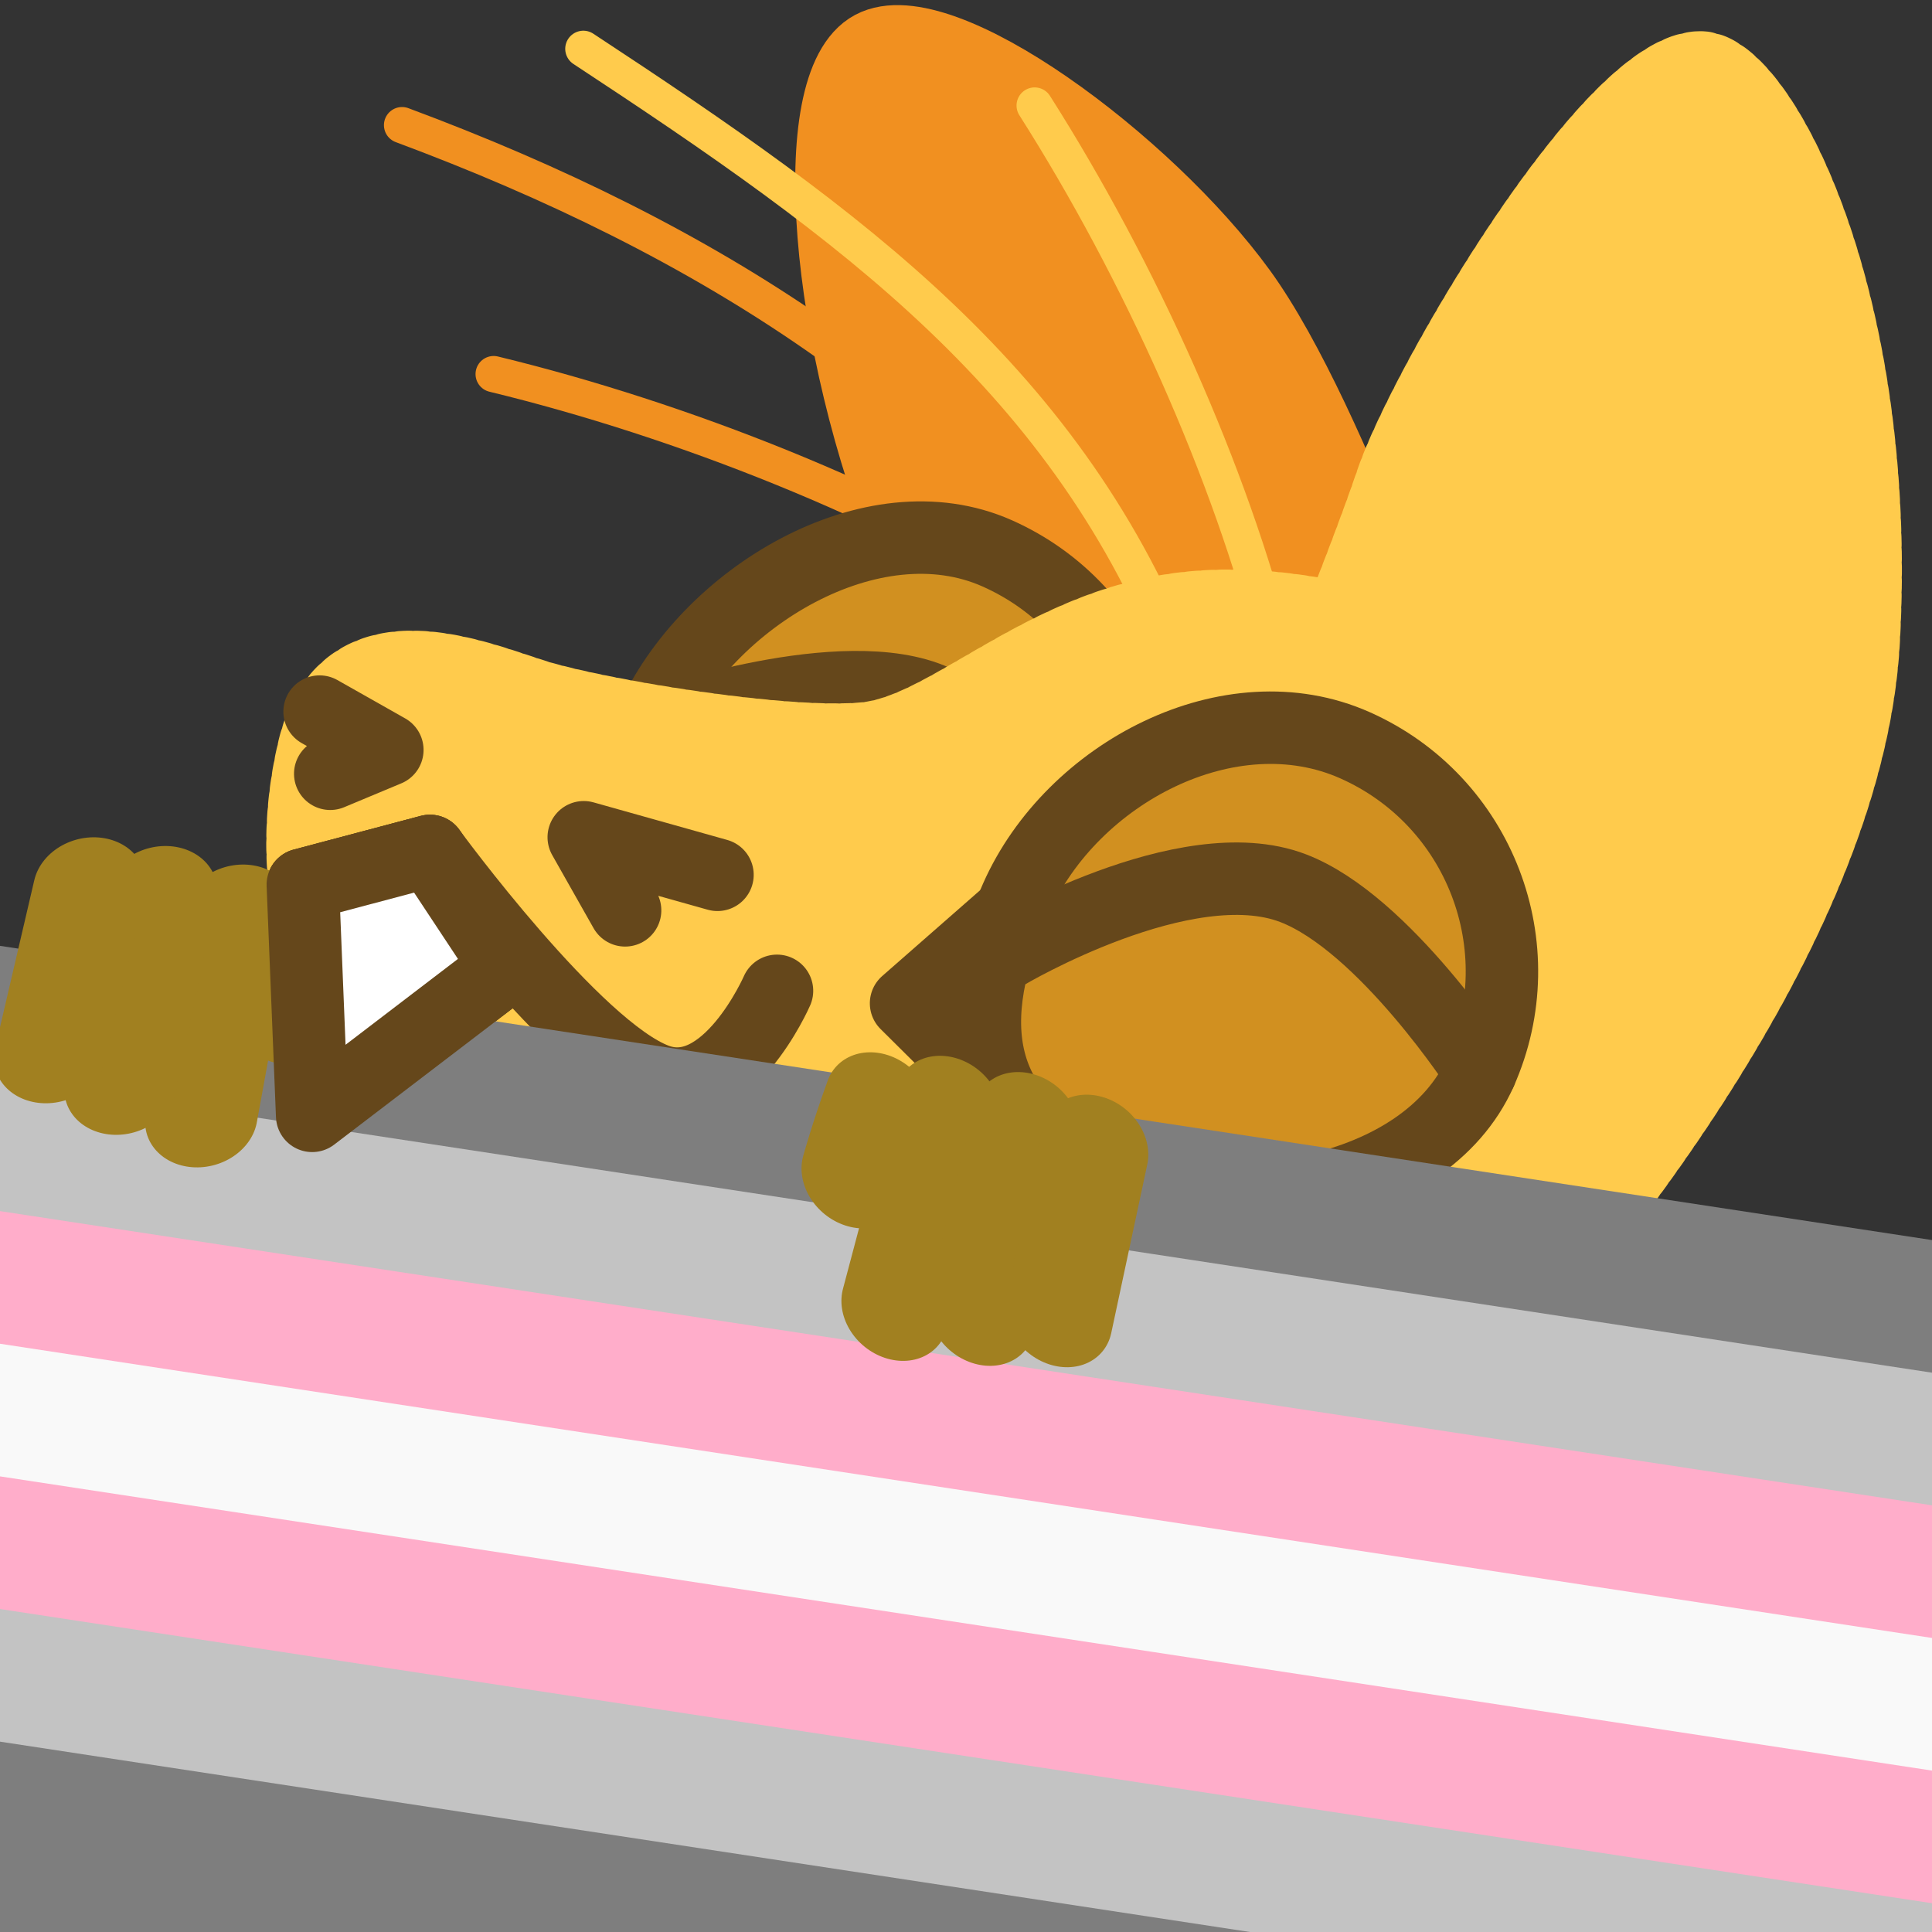 <?xml version="1.0" encoding="UTF-8" standalone="no"?>
<!-- Created with Inkscape (http://www.inkscape.org/) -->

<svg
   version="1.1"
   id="svg824"
   width="1706.667"
   height="1706.667"
   viewBox="0 0 1706.667 1706.667"
   sodipodi:docname="ying_pride_demigirl.svg"
   inkscape:version="1.1 (c68e22c387, 2021-05-23)"
   inkscape:export-filename="D:\Pictures\yingmotes\ying_lurk.png"
   inkscape:export-xdpi="72"
   inkscape:export-ydpi="72"
   xmlns:inkscape="http://www.inkscape.org/namespaces/inkscape"
   xmlns:sodipodi="http://sodipodi.sourceforge.net/DTD/sodipodi-0.dtd"
   xmlns="http://www.w3.org/2000/svg"
   xmlns:svg="http://www.w3.org/2000/svg">
  <rect x="0" y="0" width="1706.667" height="1706.667" fill="#333333" stroke="none"/>
  <defs
     id="defs828">
    <inkscape:path-effect
       effect="envelope"
       id="path-effect16456"
       is_visible="true"
       lpeversion="1"
       yy="true"
       xx="true"
       bendpath1="m -1666.784,-537.155 1242.921,25.053"
       bendpath2="M -423.863,-512.101 V 823.911"
       bendpath3="M -1667.97,823.911 H -423.863"
       bendpath4="M -1667.97,-512.101 V 823.911"
       bendpath1-nodetypes="cc" />
    <inkscape:path-effect
       effect="transform_2pts"
       start="-1667.97,155.905"
       end="-423.863,155.905"
       id="path-effect16454"
       is_visible="true"
       lpeversion="1"
       first_knot="1"
       last_knot="2"
       helper_size="3"
       stretch="1"
       offset="0"
       elastic="false"
       from_original_width="true"
       flip_vertical="false"
       flip_horizontal="false"
       lock_length="false"
       lock_angle="false" />
    <inkscape:path-effect
       effect="lattice2"
       gridpoint0="-1667.97,-512.101"
       gridpoint1="-423.863,-512.101"
       gridpoint2="-1667.97,823.911"
       gridpoint3="-423.863,823.911"
       gridpoint4="-1356.943,-512.101"
       gridpoint5="-734.89,-512.101"
       gridpoint6="-1356.943,823.911"
       gridpoint7="-734.89,823.911"
       gridpoint8x9="-1045.916,-512.101"
       gridpoint10x11="-1045.916,823.911"
       gridpoint12="-1667.97,-178.098"
       gridpoint13="-423.863,-178.098"
       gridpoint14="-1667.97,489.908"
       gridpoint15="-423.863,489.908"
       gridpoint16="-1356.943,-178.098"
       gridpoint17="-734.89,-178.098"
       gridpoint18="-1356.943,489.908"
       gridpoint19="-734.89,489.908"
       gridpoint20x21="-1045.916,-178.098"
       gridpoint22x23="-1045.916,489.908"
       gridpoint24x26="-1667.97,155.905"
       gridpoint25x27="-423.863,155.905"
       gridpoint28x30="-1356.943,155.905"
       gridpoint29x31="-734.89,155.905"
       gridpoint32x33x34x35="-1045.916,155.905"
       id="path-effect2916"
       is_visible="true"
       lpeversion="1"
       horizontal_mirror="false"
       vertical_mirror="false"
       perimetral="true"
       live_update="true" />
  </defs>
  <sodipodi:namedview
     id="namedview826"
     pagecolor="#ffffff"
     bordercolor="#666666"
     borderopacity="1.0"
     inkscape:pageshadow="2"
     inkscape:pageopacity="0.0"
     inkscape:pagecheckerboard="0"
     showgrid="false"
     inkscape:zoom="0.22646484"
     inkscape:cx="563.0013"
     inkscape:cy="1424.0621"
     inkscape:window-width="1353"
     inkscape:window-height="991"
     inkscape:window-x="557"
     inkscape:window-y="0"
     inkscape:window-maximized="0"
     inkscape:current-layer="g2098" />
  <g
     id="layer1"
     inkscape:label="Ying"
     style="display:inline"
     inkscape:groupmode="layer">
    <g
       id="g12988"
       inkscape:label="head"
       transform="rotate(23.971,348.842,1442.837)"
       inkscape:groupmode="layer">
      <g
         id="g1057"
         inkscape:label="ying"
         transform="translate(98.495,-107.175)">
        <path
           style="display:none;fill:#123456;stroke:#123456;stroke-width:64;stroke-linecap:round;stroke-linejoin:round;-inkscape-stroke:none;paint-order:fill markers stroke;stop-color:#000000"
           d="m 995.317,440.188 c 118.098,91.354 266.502,143.095 344.819,286.444 -34.673,-5.525 -57.088,9.274 -67.246,44.396 105.395,13.003 124.937,136.973 183.179,210.921 l -88.093,46.416 c 84.938,26.715 126.798,83.909 163.442,144.793 l -450.961,202.92 c -39.13,-27.999 -63.611,-199.966 -31.717,-234.371 0,0 -5.044,-19.662 -72.696,21.974 -74.197,-237.623 -1.837,-461.207 19.273,-723.492 z"
           id="path3091"
           sodipodi:nodetypes="cccccccccc"
           inkscape:label="mane" />
        <path
           style="display:inline;fill:none;fill-opacity:1;stroke:#f19020;stroke-width:32;stroke-linecap:round;stroke-linejoin:round;stroke-miterlimit:4;stroke-dasharray:none;stroke-dashoffset:0;stroke-opacity:1;paint-order:fill markers stroke;stop-color:#000000"
           d="M -121.871,498.145 C 47.741,467.187 244.159,459.751 403.333,482.276"
           id="path6280-0-6"
           sodipodi:nodetypes="cc"
           inkscape:label="eyelash left small"
           inkscape:transform-center-x="245.38549"
           inkscape:transform-center-y="-81.939857" />
        <path
           style="display:inline;fill:none;fill-opacity:1;stroke:#f19020;stroke-width:32;stroke-linecap:round;stroke-linejoin:round;stroke-miterlimit:4;stroke-dasharray:none;stroke-dashoffset:0;stroke-opacity:1;paint-order:fill markers stroke;stop-color:#000000"
           d="m -285.162,330.061 c 284.394,-17.696 551.047,19.776 783.296,164.236"
           id="path6280-3"
           sodipodi:nodetypes="cc"
           inkscape:label="eyelash left big"
           inkscape:transform-center-x="309.88345"
           inkscape:transform-center-y="-210.71201" />
        <path
           style="opacity:1;fill:#f19020;fill-opacity:1;stroke:#f19020;stroke-width:64;stroke-linecap:round;stroke-miterlimit:4;stroke-dasharray:none;stroke-dashoffset:0;stroke-opacity:1;paint-order:fill markers stroke;stop-color:#000000"
           d="m 571.336,696.148 c 0,0 -159.297,-77.703 -291.64,-203.705 C 134.106,353.829 23.983,152.186 66.222,98.15 108.461,44.115 328.606,92.43 451.545,163.543 574.485,234.655 781.567,463.556 781.567,463.556 Z"
           id="path1640"
           inkscape:label="left ear"
           sodipodi:nodetypes="cssscc"
           inkscape:transform-center-x="103.02693"
           inkscape:transform-center-y="-270.67386" />
        <g
           id="g12997"
           inkscape:label="left eye"
           style="fill:#d19020;fill-opacity:1"
           transform="translate(-225.142,-368.038)">
          <path
             id="path1915-9"
             style="display:inline;fill:#d19020;fill-opacity:1;stroke:#65471b;stroke-width:64;stroke-linecap:round;stroke-linejoin:round;paint-order:fill markers stroke;stop-color:#000000"
             inkscape:label="lefteye"
             d="m 792.618,1048.728 c 10e-6,120.717 -155.86,218.577 -276.577,218.577 -120.717,0 -160.577,-55.86 -160.577,-176.577 0,-120.717 97.86,-260.577 218.577,-260.577 120.717,0 218.577,97.86 218.577,218.577 z"
             sodipodi:nodetypes="sssss" />
          <path
             style="display:inline;fill:#d19020;fill-opacity:1;stroke:#65471b;stroke-width:64;stroke-linecap:round;stroke-linejoin:round;stroke-miterlimit:4;stroke-dasharray:none;stroke-opacity:1;paint-order:fill markers stroke;stop-color:#000000"
             d="m 369.095,1083.862 c 0,0 130.003,-120.623 216.087,-111.781 86.084,8.843 211.296,92.105 211.296,92.105"
             id="path2890-4" />
        </g>
        <path
           id="path1148"
           style="display:inline;opacity:1;fill:#ffcb4c;stroke:#ffcb4c;stroke-width:64;stroke-linecap:round;stroke-linejoin:round;stroke-miterlimit:4;stroke-dasharray:6.4, 6.4;stroke-dashoffset:0;stroke-opacity:1;paint-order:fill markers stroke;stop-color:#000000"
           inkscape:label="head"
           d="m 1073.912,785.52 c 0,0 -0.108,-10.821 -0.951,-28.418 -0.422,-8.799 -1.026,-19.291 -1.895,-30.973 -0.869,-11.681 -2,-24.552 -3.473,-38.105 -1.473,-13.553 -3.289,-27.788 -5.523,-42.201 -2.235,-14.413 -4.889,-29.005 -8.043,-43.268 -1.577,-7.131 -3.279,-14.182 -5.115,-21.086 -1.836,-6.904 -3.807,-13.662 -5.922,-20.213 -2.115,-6.551 -4.373,-12.892 -6.787,-18.963 -2.414,-6.071 -4.983,-11.87 -7.715,-17.334 -2.732,-5.464 -5.935,-10.786 -9.539,-15.961 -3.604,-5.175 -7.611,-10.205 -11.949,-15.084 -4.338,-4.879 -9.007,-9.609 -13.94,-14.186 -4.932,-4.576 -10.126,-8.999 -15.514,-13.266 -5.387,-4.266 -10.967,-8.375 -16.67,-12.324 -5.703,-3.949 -11.53,-7.738 -17.41,-11.363 -11.761,-7.251 -23.737,-13.847 -35.371,-19.76 -11.634,-5.913 -22.926,-11.142 -33.32,-15.66 -10.395,-4.519 -19.891,-8.326 -27.934,-11.395 -16.085,-6.137 -26.354,-9.318 -26.354,-9.318 -106.831,-15.988 -232.175,6.969 -312.625,60.014 -101.267,66.77 -136.887,176.629 -198.707,211.955 -61.82,35.325 -225.2,77.273 -280.396,83.897 -55.196,6.623 -183.25,6.625 -161.172,123.641 22.078,117.016 112.599,282.605 377.541,247.279 264.942,-35.326 313.515,-44.157 536.508,-88.314 22.897,-4.534 53.848,-18.32 86.828,-36.947 l 213.871,-11.428 -92.926,-75.256 c 5.358,-4.84 10.6,-9.718 15.633,-14.637 l 142.076,-2.375 -84.881,-69.668 c 3.481,-6.554 6.481,-13.021 8.627,-19.307 1.052,-3.082 2.033,-6.627 3.047,-9.977 z" />
        <path
           style="display:none;fill:#123456;stroke:#123456;stroke-width:64;stroke-linecap:round;stroke-linejoin:round;-inkscape-stroke:none;paint-order:fill markers stroke;stop-color:#000000"
           d="m 619.922,382.288 c -117.016,27.598 -258.318,172.212 -258.318,172.212 -1.661,-83.046 -11.333,-166.82 112.6,-238.448 -124.695,-7.457 -249.288,-15.117 -408.452,46.365 0,0 303.226,-263.622 490.142,-280.397 172.212,-15.455 264.942,37.533 264.942,37.533 -0.192,-45.683 -31.458,-88.259 -90.522,-128.055 0,0 295.852,97.145 333.385,194.291 37.533,97.145 28.702,167.796 28.702,167.796 l -243.752,34.923 c 0,0 -111.711,-33.819 -228.727,-6.221 z"
           id="path1637"
           sodipodi:nodetypes="zcccsccsccz"
           inkscape:label="top hair" />
        <path
           id="path13483"
           style="display:inline;opacity:1;fill:#ffcb4c;stroke:#ffcb4c;stroke-width:64;stroke-linecap:round;stroke-linejoin:round;stroke-miterlimit:4;stroke-dasharray:6.4, 6.4;stroke-dashoffset:0;stroke-opacity:1;paint-order:fill markers stroke;stop-color:#000000"
           inkscape:label="right ear"
           d="m 742.542,-182.676 c -73.165,31.054 -109.431,355.915 -100.997,445.814 7.509,80.042 14.227,286.722 16.08,345.314 0,0 10.695,-1.083 27.9,-1.719 8.602,-0.318 18.831,-0.523 30.165,-0.425 11.334,0.098 23.771,0.5 36.79,1.397 13.019,0.897 26.621,2.29 40.28,4.37 6.829,1.04 13.673,2.251 20.466,3.658 6.793,1.407 13.534,3.009 20.16,4.832 6.626,1.822 13.135,3.864 19.463,6.15 6.328,2.286 12.474,4.815 18.374,7.612 5.899,2.797 11.553,5.861 16.893,9.216 5.34,3.356 10.367,7.003 15.017,10.965 4.65,3.962 9.28,8.297 13.874,12.942 4.594,4.645 9.15,9.6 13.656,14.804 4.506,5.204 8.961,10.655 13.348,16.293 4.388,5.638 8.709,11.463 12.947,17.411 8.476,11.897 16.62,24.291 24.309,36.686 7.688,12.395 14.921,24.789 21.573,36.689 6.651,11.9 12.721,23.306 18.085,33.72 5.363,10.414 10.019,19.836 13.845,27.771 7.652,15.869 11.979,25.788 11.979,25.788 43.243,-146.035 112.661,-444.338 33.563,-653.397 C 972.018,-63.011 789.988,-202.814 742.542,-182.676 Z"
           inkscape:transform-center-x="-115.29745"
           inkscape:transform-center-y="-282.1348" />
        <g
           id="g13003"
           inkscape:label="face"
           transform="translate(-225.142,-368.038)">
          <path
             style="opacity:1;fill:none;fill-opacity:1;stroke:#65471b;stroke-width:64;stroke-linecap:round;stroke-linejoin:round;stroke-miterlimit:4;stroke-dasharray:none;stroke-dashoffset:0;stroke-opacity:1;paint-order:fill markers stroke;stop-color:#000000"
             d="m 83.898,1201.07 68.443,6.623 -37.533,39.741"
             id="path2163"
             inkscape:label="left nostril" />
          <path
             style="opacity:1;fill:none;fill-opacity:1;stroke:#65471b;stroke-width:64;stroke-linecap:round;stroke-linejoin:round;stroke-miterlimit:4;stroke-dasharray:none;stroke-dashoffset:0;stroke-opacity:1;paint-order:fill markers stroke;stop-color:#000000"
             d="m 401.828,1251.85 -59.612,-44.157 121.432,-17.663"
             id="path2198"
             inkscape:label="right nostril" />
          <path
             style="opacity:1;fill:none;fill-opacity:1;stroke:#65471b;stroke-width:64;stroke-linecap:round;stroke-linejoin:round;stroke-miterlimit:4;stroke-dasharray:none;stroke-dashoffset:0;stroke-opacity:1;paint-order:fill markers stroke;stop-color:#000000"
             d="m 132.471,1346.787 90.522,-72.859 c 0,0 188.855,108.531 264.913,103.461 66.235,-4.416 65.411,-115.09 65.411,-115.09"
             id="path2200"
             sodipodi:nodetypes="ccsc"
             inkscape:label="mouf" />
          <path
             style="opacity:1;fill:#ffffff;fill-opacity:1;stroke:#65471b;stroke-width:64;stroke-linecap:round;stroke-linejoin:round;stroke-miterlimit:4;stroke-dasharray:none;stroke-dashoffset:0;stroke-opacity:1;paint-order:fill markers stroke;stop-color:#000000"
             d="m 222.993,1530.039 -90.522,-183.251 90.522,-72.859 103.769,66.235 z"
             id="path2202"
             sodipodi:nodetypes="ccccc"
             inkscape:label="toof" />
        </g>
        <g
           id="g12993"
           inkscape:label="right eye"
           transform="translate(-225.142,-368.038)">
          <path
             style="opacity:1;fill:#65471b;fill-opacity:1;stroke:#65471b;stroke-width:64;stroke-linecap:round;stroke-linejoin:round;stroke-miterlimit:4;stroke-dasharray:none;stroke-dashoffset:0;stroke-opacity:1;paint-order:fill markers stroke;stop-color:#000000"
             d="m 661.976,1226.049 53.367,-115.501 86.531,168.711 z"
             id="path7852"
             inkscape:label="eyenub"
             sodipodi:nodetypes="cccc" />
          <path
             id="path1915"
             style="opacity:1;fill:#d19020;fill-opacity:1;stroke:#65471b;stroke-width:64;stroke-linecap:round;stroke-linejoin:round;paint-order:fill markers stroke;stop-color:#000000"
             inkscape:label="righteye"
             d="m 1150.289,1075.222 c 0,120.717 -151.86,218.577 -272.577,218.577 -120.717,0 -164.577,-71.86 -164.577,-192.577 -2e-5,-120.717 97.86,-244.577 218.577,-244.577 120.717,-2e-5 218.577,97.86 218.577,218.577 z"
             sodipodi:nodetypes="sssss" />
          <path
             style="display:inline;fill:#d19020;fill-opacity:1;stroke:#65471b;stroke-width:64;stroke-linecap:round;stroke-linejoin:round;stroke-miterlimit:4;stroke-dasharray:none;stroke-opacity:1;paint-order:fill markers stroke;stop-color:#000000"
             d="m 724.846,1150.007 c 0,0 106.659,-150.511 208.208,-155.793 86.42,-4.495 217.235,81.008 217.235,81.008"
             id="path2890"
             sodipodi:nodetypes="csc" />
        </g>
        <path
           style="opacity:1;fill:none;fill-opacity:1;stroke:#ffcb4c;stroke-width:32;stroke-linecap:round;stroke-linejoin:round;stroke-miterlimit:4;stroke-dasharray:none;stroke-dashoffset:0;stroke-opacity:1;paint-order:fill markers stroke;stop-color:#000000"
           d="M -166.215,203.391 C 114.94,249.703 344.909,297.32 538.998,490.031"
           id="path6280"
           sodipodi:nodetypes="cc"
           inkscape:label="eyelash right big"
           inkscape:transform-center-x="267.61085"
           inkscape:transform-center-y="-229.36148" />
        <path
           style="display:inline;fill:none;fill-opacity:1;stroke:#ffcb4c;stroke-width:32;stroke-linecap:round;stroke-linejoin:round;stroke-miterlimit:4;stroke-dasharray:none;stroke-dashoffset:0;stroke-opacity:1;paint-order:fill markers stroke;stop-color:#000000"
           d="M 218.42,87.199 C 362.065,182.554 508.703,313.446 607.73,440.085"
           id="path6280-0"
           sodipodi:nodetypes="cc"
           inkscape:label="eyelash right small"
           inkscape:transform-center-x="102.87503"
           inkscape:transform-center-y="-203.97091" />
      </g>
      <g
         id="g2098"
         transform="matrix(1.96,-0.185,-0.677,0.895,2924.234,867.004)"
         style="stroke-width:0.784">
        <rect
           style="fill:#7e7e7e;stroke:none;stroke-width:50.161;stroke-linecap:round;stroke-linejoin:round;paint-order:fill markers stroke;stop-color:#000000;fill-opacity:1"
           id="rect888"
           width="965.087"
           height="200.946"
           x="-1488.822"
           y="-880.825"
           transform="matrix(0.896,-0.444,0.417,0.909,0,0)" />
        <rect
           style="fill:#c3c3c3;fill-opacity:1;stroke:none;stroke-width:50.161;stroke-linecap:round;stroke-linejoin:round;paint-order:fill markers stroke;stop-color:#000000"
           id="rect992"
           width="965.087"
           height="200.946"
           x="-1488.822"
           y="-729.134"
           transform="matrix(0.896,-0.444,0.417,0.909,0,0)" />
        <rect
           style="fill:#ffadca;stroke:none;stroke-width:50.161;stroke-linecap:round;stroke-linejoin:round;paint-order:fill markers stroke;stop-color:#000000;fill-opacity:1"
           id="rect994"
           width="965.087"
           height="200.946"
           x="-1488.822"
           y="-577.444"
           transform="matrix(0.896,-0.444,0.417,0.909,0,0)" />
        <rect
           style="fill:#f9f9f9;stroke:none;stroke-width:50.161;stroke-linecap:round;stroke-linejoin:round;paint-order:fill markers stroke;stop-color:#000000"
           id="rect996"
           width="965.087"
           height="200.946"
           x="-1488.822"
           y="-425.754"
           transform="matrix(0.896,-0.444,0.417,0.909,0,0)" />
        <rect
           style="fill:#ffadca;stroke:none;stroke-width:50.161;stroke-linecap:round;stroke-linejoin:round;paint-order:fill markers stroke;stop-color:#000000;fill-opacity:1"
           id="rect998"
           width="965.087"
           height="200.946"
           x="-1488.822"
           y="-274.063"
           transform="matrix(0.896,-0.444,0.417,0.909,0,0)" />
        <rect
           style="fill:#c3c3c3;stroke:none;stroke-width:50.161;stroke-linecap:round;stroke-linejoin:round;paint-order:fill markers stroke;stop-color:#000000;fill-opacity:1"
           id="rect1000"
           width="965.087"
           height="200.946"
           x="-1488.822"
           y="-122.373"
           transform="matrix(0.896,-0.444,0.417,0.909,0,0)" />
        <rect
           style="fill:#7e7e7e;fill-opacity:1;stroke:none;stroke-width:50.161;stroke-linecap:round;stroke-linejoin:round;paint-order:fill markers stroke;stop-color:#000000"
           id="rect1002"
           width="965.087"
           height="245.884"
           x="-1488.822"
           y="29.317"
           transform="matrix(0.896,-0.444,0.417,0.909,0,0)" />
      </g>
      <g
         id="g15878"
         transform="matrix(0.913,-0.309,-0.309,-0.913,-215.718,2680.506)"
         style="display:inline">
        <g
           id="g15876"
           inkscape:label="hand"
           transform="matrix(-0.215,-1.026,-1.142,0.087,2510.734,1773.398)"
           style="display:inline;fill:none;fill-opacity:1;stroke:#888800;stroke-width:0.917;stroke-opacity:1">
          <path
             style="fill:none;fill-opacity:1;stroke:#a18020;stroke-width:88.011;stroke-linecap:round;stroke-linejoin:round;stroke-miterlimit:4;stroke-dasharray:none;stroke-opacity:1;paint-order:fill markers stroke;stop-color:#000000"
             d="m 305.21,1421.103 c 0,0 -28.97,3.388 -66.939,10.601"
             id="path15868"
             sodipodi:nodetypes="cc" />
          <path
             style="fill:none;fill-opacity:1;stroke:#a18020;stroke-width:88.011;stroke-linecap:round;stroke-linejoin:round;stroke-miterlimit:4;stroke-dasharray:none;stroke-opacity:1;paint-order:fill markers stroke;stop-color:#000000"
             d="M 408.357,1468.041 224.743,1487.85"
             id="path15870"
             sodipodi:nodetypes="cc" />
          <path
             style="fill:none;fill-opacity:1;stroke:#a18020;stroke-width:88.011;stroke-linecap:round;stroke-linejoin:round;stroke-miterlimit:4;stroke-dasharray:none;stroke-opacity:1;paint-order:fill markers stroke;stop-color:#000000"
             d="M 220.07,1552.131 391.988,1538.113"
             id="path15872"
             sodipodi:nodetypes="cc" />
          <path
             style="fill:none;fill-opacity:1;stroke:#a18020;stroke-width:88.011;stroke-linecap:round;stroke-linejoin:round;stroke-miterlimit:4;stroke-dasharray:none;stroke-opacity:1;paint-order:fill markers stroke;stop-color:#000000"
             d="m 223.072,1609.531 151.853,-9.668"
             id="path15874"
             sodipodi:nodetypes="cc" />
        </g>
      </g>
      <path
         style="display:inline;fill:#ffffff;fill-opacity:1;stroke:#65471b;stroke-width:64;stroke-linecap:round;stroke-linejoin:round;stroke-miterlimit:4;stroke-dasharray:none;stroke-dashoffset:0;stroke-opacity:1;paint-order:fill markers stroke;stop-color:#000000"
         d="M 96.346,1054.825 5.824,871.574 96.346,798.715 200.115,864.95 Z"
         id="path2202-8"
         sodipodi:nodetypes="ccccc"
         inkscape:label="toof" />
      <g
         id="g8388"
         transform="matrix(-0.961,0.068,-0.068,-0.961,1454.06,2375.148)"
         style="display:inline">
        <g
           id="g8386"
           inkscape:label="hand"
           transform="matrix(-0.215,-1.026,-1.142,0.087,2510.734,1773.398)"
           style="display:inline;fill:none;fill-opacity:1;stroke:#888800;stroke-width:0.917;stroke-opacity:1">
          <path
             style="fill:none;fill-opacity:1;stroke:#a18020;stroke-width:88.011;stroke-linecap:round;stroke-linejoin:round;stroke-miterlimit:4;stroke-dasharray:none;stroke-opacity:1;paint-order:fill markers stroke;stop-color:#000000"
             d="m 305.21,1421.103 c 0,0 -28.97,3.388 -66.939,10.601"
             id="path8376"
             sodipodi:nodetypes="cc" />
          <path
             style="fill:none;fill-opacity:1;stroke:#a18020;stroke-width:88.011;stroke-linecap:round;stroke-linejoin:round;stroke-miterlimit:4;stroke-dasharray:none;stroke-opacity:1;paint-order:fill markers stroke;stop-color:#000000"
             d="M 408.357,1468.041 224.743,1487.85"
             id="path8378"
             sodipodi:nodetypes="cc" />
          <path
             style="fill:none;fill-opacity:1;stroke:#a18020;stroke-width:88.011;stroke-linecap:round;stroke-linejoin:round;stroke-miterlimit:4;stroke-dasharray:none;stroke-opacity:1;paint-order:fill markers stroke;stop-color:#000000"
             d="M 220.07,1552.131 391.988,1538.113"
             id="path8380"
             sodipodi:nodetypes="cc" />
          <path
             style="fill:none;fill-opacity:1;stroke:#a18020;stroke-width:88.011;stroke-linecap:round;stroke-linejoin:round;stroke-miterlimit:4;stroke-dasharray:none;stroke-opacity:1;paint-order:fill markers stroke;stop-color:#000000"
             d="m 223.072,1609.531 151.853,-9.668"
             id="path8382"
             sodipodi:nodetypes="cc" />
        </g>
      </g>
    </g>
  </g>
</svg>
